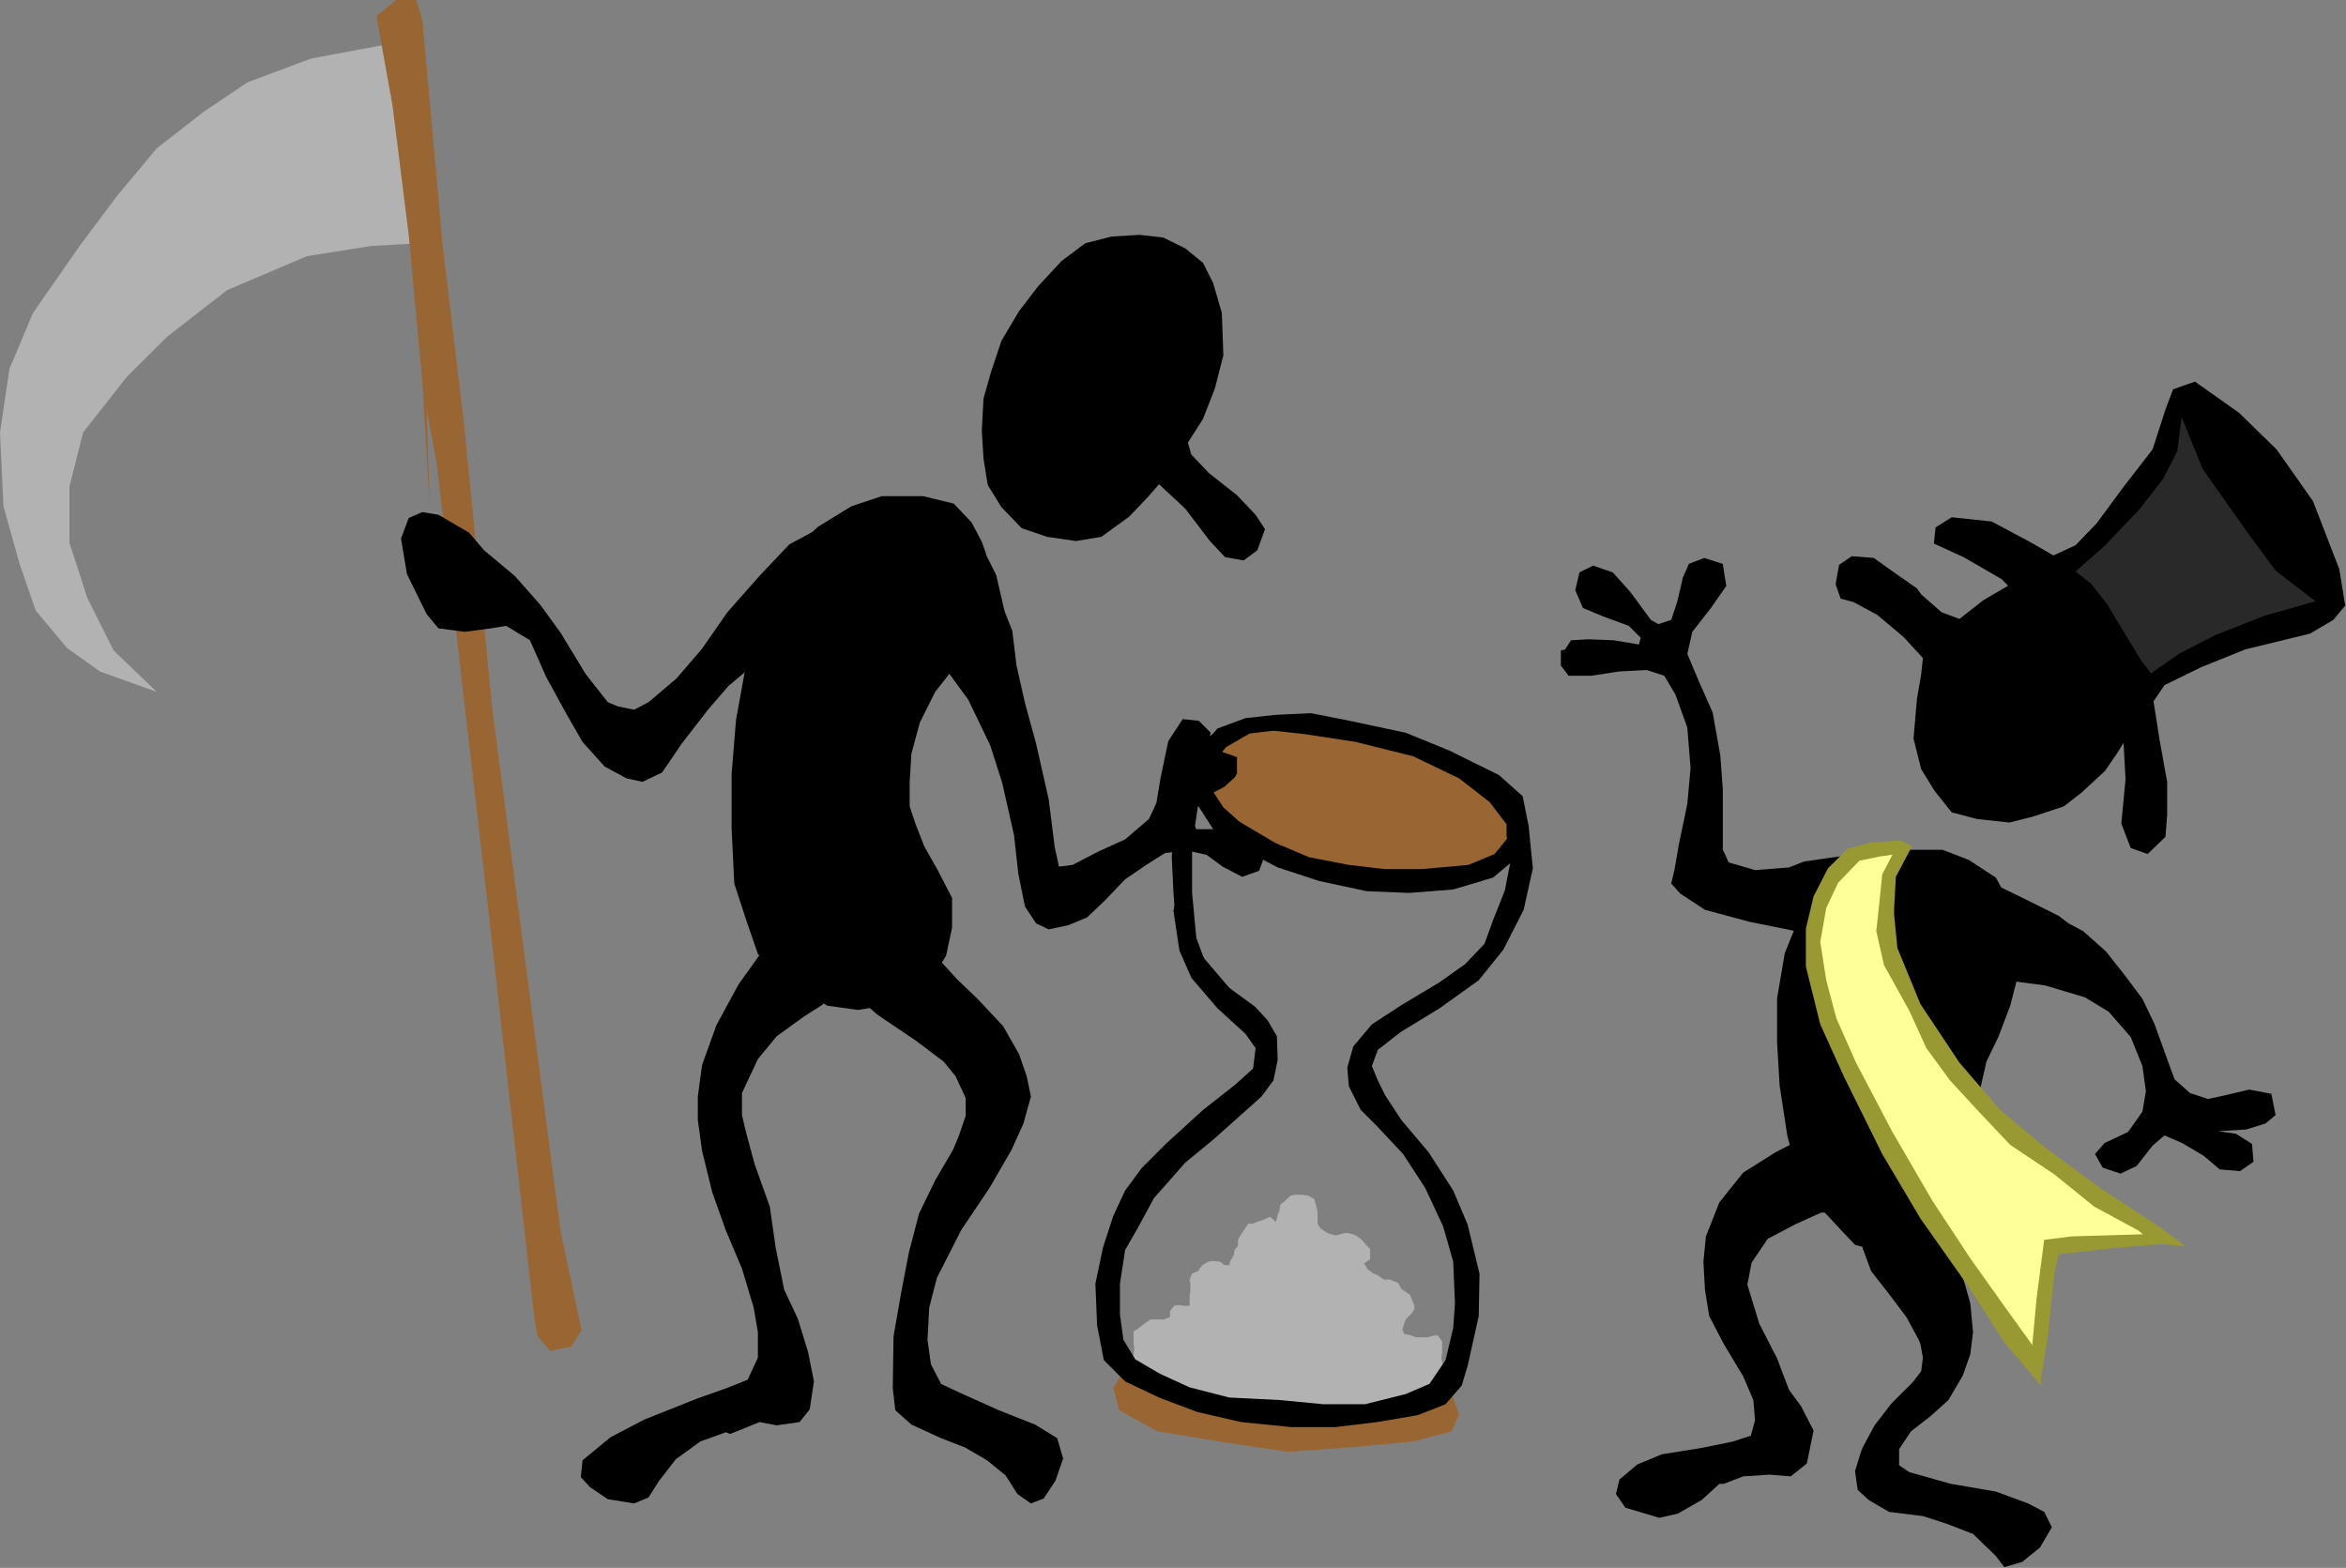<?xml version="1.0" encoding="UTF-8" standalone="no"?>
<svg
   xmlns:ooo="http://xml.openoffice.org/svg/export"
   xmlns:dc="http://purl.org/dc/elements/1.1/"
   xmlns:cc="http://creativecommons.org/ns#"
   xmlns:rdf="http://www.w3.org/1999/02/22-rdf-syntax-ns#"
   xmlns:svg="http://www.w3.org/2000/svg"
   xmlns="http://www.w3.org/2000/svg"
   xmlns:sodipodi="http://sodipodi.sourceforge.net/DTD/sodipodi-0.dtd"
   xmlns:inkscape="http://www.inkscape.org/namespaces/inkscape"
   version="1.2"
   width="122.27mm"
   height="81.72mm"
   viewBox="0 0 12227 8172"
   preserveAspectRatio="xMidYMid"
   xml:space="preserve"
   id="svg112"
   sodipodi:docname="newyear.svg"
   style="fill-rule:evenodd;stroke-width:28.222;stroke-linejoin:round"
   inkscape:version="0.92.5 (2060ec1f9f, 2020-04-08)"><rect x="0" y="0" width="12227" height="8172" fill="#808080" stroke="none"/><sodipodi:namedview
   pagecolor="#ffffff"
   bordercolor="#666666"
   borderopacity="1"
   objecttolerance="10"
   gridtolerance="10"
   guidetolerance="10"
   inkscape:pageopacity="0"
   inkscape:pageshadow="2"
   inkscape:window-width="664"
   inkscape:window-height="487"
   id="namedview114"
   showgrid="false"
   inkscape:zoom="0.2102413"
   inkscape:cx="231.08032"
   inkscape:cy="154.43149"
   inkscape:window-x="0"
   inkscape:window-y="0"
   inkscape:window-maximized="0"
   inkscape:current-layer="svg112" />
 <defs
   class="ClipPathGroup"
   id="defs8">
  <clipPath
   id="presentation_clip_path"
   clipPathUnits="userSpaceOnUse">
   <rect
   x="0"
   y="0"
   width="21000"
   height="29700"
   id="rect2" />
  </clipPath>
  <clipPath
   id="presentation_clip_path_shrink"
   clipPathUnits="userSpaceOnUse">
   <rect
   x="21"
   y="29"
   width="20958"
   height="29641"
   id="rect5" />
  </clipPath>
 </defs>
 <defs
   class="TextShapeIndex"
   id="defs12">
  <g
   ooo:slide="id1"
   ooo:id-list="id3"
   id="g10" />
 </defs>
 <defs
   class="EmbeddedBulletChars"
   id="defs44">
  <g
   id="bullet-char-template-57356"
   transform="matrix(4.8828125e-4,0,0,-4.8828125e-4,0,0)">
   <path
   d="M 580,1141 1163,571 580,0 -4,571 Z"
   id="path14"
   inkscape:connector-curvature="0" />
  </g>
  <g
   id="bullet-char-template-57354"
   transform="matrix(4.8828125e-4,0,0,-4.8828125e-4,0,0)">
   <path
   d="M 8,1128 H 1137 V 0 H 8 Z"
   id="path17"
   inkscape:connector-curvature="0" />
  </g>
  <g
   id="bullet-char-template-10146"
   transform="matrix(4.8828125e-4,0,0,-4.8828125e-4,0,0)">
   <path
   d="M 174,0 602,739 174,1481 1456,739 Z M 1358,739 309,1346 659,739 Z"
   id="path20"
   inkscape:connector-curvature="0" />
  </g>
  <g
   id="bullet-char-template-10132"
   transform="matrix(4.8828125e-4,0,0,-4.8828125e-4,0,0)">
   <path
   d="M 2015,739 1276,0 H 717 l 543,543 H 174 v 393 h 1086 l -543,545 h 557 z"
   id="path23"
   inkscape:connector-curvature="0" />
  </g>
  <g
   id="bullet-char-template-10007"
   transform="matrix(4.8828125e-4,0,0,-4.8828125e-4,0,0)">
   <path
   d="m 0,-2 c -7,16 -16,29 -25,39 l 381,530 c -94,256 -141,385 -141,387 0,25 13,38 40,38 9,0 21,-2 34,-5 21,4 42,12 65,25 l 27,-13 111,-251 280,301 64,-25 24,25 c 21,-10 41,-24 62,-43 C 886,937 835,863 770,784 769,783 710,716 594,584 L 774,223 c 0,-27 -21,-55 -63,-84 l 16,-20 C 717,90 699,76 672,76 641,76 570,178 457,381 L 164,-76 c -22,-34 -53,-51 -92,-51 -42,0 -63,17 -64,51 -7,9 -10,24 -10,44 0,9 1,19 2,30 z"
   id="path26"
   inkscape:connector-curvature="0" />
  </g>
  <g
   id="bullet-char-template-10004"
   transform="matrix(4.8828125e-4,0,0,-4.8828125e-4,0,0)">
   <path
   d="M 285,-33 C 182,-33 111,30 74,156 52,228 41,333 41,471 c 0,78 14,145 41,201 34,71 87,106 158,106 53,0 88,-31 106,-94 l 23,-176 c 8,-64 28,-97 59,-98 l 735,706 c 11,11 33,17 66,17 42,0 63,-15 63,-46 V 965 c 0,-36 -10,-64 -30,-84 L 442,47 C 390,-6 338,-33 285,-33 Z"
   id="path29"
   inkscape:connector-curvature="0" />
  </g>
  <g
   id="bullet-char-template-9679"
   transform="matrix(4.8828125e-4,0,0,-4.8828125e-4,0,0)">
   <path
   d="M 813,0 C 632,0 489,54 383,161 276,268 223,411 223,592 c 0,181 53,324 160,431 106,107 249,161 430,161 179,0 323,-54 432,-161 108,-107 162,-251 162,-431 0,-180 -54,-324 -162,-431 C 1136,54 992,0 813,0 Z"
   id="path32"
   inkscape:connector-curvature="0" />
  </g>
  <g
   id="bullet-char-template-8226"
   transform="matrix(4.8828125e-4,0,0,-4.8828125e-4,0,0)">
   <path
   d="m 346,457 c -73,0 -137,26 -191,78 -54,51 -81,114 -81,188 0,73 27,136 81,188 54,52 118,78 191,78 73,0 134,-26 185,-79 51,-51 77,-114 77,-187 0,-75 -25,-137 -76,-188 -50,-52 -112,-78 -186,-78 z"
   id="path35"
   inkscape:connector-curvature="0" />
  </g>
  <g
   id="bullet-char-template-8211"
   transform="matrix(4.8828125e-4,0,0,-4.8828125e-4,0,0)">
   <path
   d="M -4,459 H 1135 V 606 H -4 Z"
   id="path38"
   inkscape:connector-curvature="0" />
  </g>
  <g
   id="bullet-char-template-61548"
   transform="matrix(4.8828125e-4,0,0,-4.8828125e-4,0,0)">
   <path
   d="m 173,740 c 0,163 58,303 173,419 116,115 255,173 419,173 163,0 302,-58 418,-173 116,-116 174,-256 174,-419 0,-163 -58,-303 -174,-418 C 1067,206 928,148 765,148 601,148 462,206 346,322 231,437 173,577 173,740 Z"
   id="path41"
   inkscape:connector-curvature="0" />
  </g>
 </defs>
 <g
   id="g49"
   transform="translate(-4386,-10764)">
  <g
   id="id2"
   class="Master_Slide">
   <g
   id="bg-id2"
   class="Background" />
   <g
   id="bo-id2"
   class="BackgroundObjects" />
  </g>
 </g>
 <g
   class="SlideGroup"
   id="g110"
   transform="translate(-4386,-10764)">
  <g
   id="g108">
   <g
   id="container-id1">
    <g
   id="id1"
   class="Slide"
   clip-path="url(#presentation_clip_path)">
     <g
   class="Page"
   id="g104">
      <g
   class="Graphic"
   id="g102">
       <g
   id="id3">
        <rect
   class="BoundingBox"
   x="4386"
   y="10764"
   width="12227"
   height="8172"
   id="rect51"
   style="fill:none;stroke:none" />
        <path
   d="m 6458,10985 -450,84 -332,124 -229,154 -244,190 -207,248 -195,261 -243,349 -123,292 -49,331 18,385 84,300 84,243 163,195 172,123 296,106 -225,-216 -137,-274 -93,-287 v -292 l 71,-283 230,-292 208,-207 313,-243 416,-177 335,-53 314,-18 -106,-835 z"
   id="path53"
   inkscape:connector-curvature="0"
   style="fill:#b2b2b2;stroke:none" />
        <path
   d="m 6626,13416 -39,-663 -71,-765 -84,-672 -84,-468 102,-84 h 106 l 31,102 106,1175 110,920 150,1507 354,2709 110,521 -53,84 -110,23 -66,-76 -18,-101 -230,-2042 -278,-2409 -53,-283 z"
   id="path55"
   inkscape:connector-curvature="0"
   style="fill:#996633;stroke:none" />
        <path
   d="m 10232,17924 -44,75 31,115 199,110 353,58 327,49 318,-23 336,-31 199,-53 40,-88 -31,-84 -44,-53 -257,115 -282,31 -336,-22 -256,-13 -208,-80 -234,-66 z"
   id="path57"
   inkscape:connector-curvature="0"
   style="fill:#996633;stroke:none" />
        <path
   d="m 10298,17796 -4,-31 v -40 -22 l 22,-13 40,-31 26,-18 h 40 31 l 31,-13 v -31 l 22,-27 22,-4 31,4 h 27 v -26 -27 l 4,-22 v -40 l -4,-22 13,-31 31,-13 22,-31 31,-18 22,-4 40,4 22,18 h 26 l 5,-22 17,-26 5,-31 18,-22 v -31 l 13,-23 26,-39 14,-22 h 22 l 39,-14 23,-8 30,-14 31,27 9,-36 9,-22 4,-31 31,-26 23,-22 30,-5 h 27 l 35,5 31,17 9,31 9,36 v 26 36 l 13,22 22,17 27,14 35,8 27,-8 26,-5 27,5 22,8 31,23 22,26 22,22 v 22 31 l -31,22 18,31 31,22 22,9 31,22 h 31 l 44,18 17,31 45,31 8,22 14,31 v 22 l -14,22 -31,31 -8,22 -9,31 9,22 39,9 23,9 h 30 31 l 31,-9 h 22 l 22,31 v 31 31 l -4,22 22,124 -194,106 -314,57 h -358 l -362,-79 -261,-75 -146,-93 z"
   id="path59"
   inkscape:connector-curvature="0"
   style="fill:#b2b2b2;stroke:none" />
        <path
   d="m 12309,15029 -190,-208 -296,-146 -314,-114 -331,-49 -234,18 -177,44 -119,101 -45,102 93,190 208,190 300,124 416,79 349,-17 225,-75 115,-111 z"
   id="path61"
   inkscape:connector-curvature="0"
   style="fill:#996633;stroke:none" />
        <path
   d="m 10595,14720 75,-84 92,-45 93,-17 137,-5 199,22 261,40 300,75 239,115 159,124 88,115 v 62 l 22,124 -31,159 -61,154 -45,124 -101,106 -137,97 -186,111 -163,106 -97,115 -31,110 8,98 62,123 84,84 137,146 115,177 93,199 53,185 9,217 -9,128 -40,168 -84,124 -124,53 -212,53 h -216 l -230,-22 -261,-13 -207,-53 -155,-71 -128,-75 -62,-102 -18,-132 v -160 l 27,-176 66,-115 84,-155 164,-186 145,-119 129,-115 123,-110 62,-84 22,-106 -4,-124 -49,-84 -66,-71 -133,-97 -132,-155 -75,-137 -31,-207 9,-199 -62,296 31,207 62,142 136,159 146,133 53,75 -13,106 -93,84 -168,132 -194,177 -124,124 -88,119 -62,133 -53,163 -40,190 9,217 35,181 111,111 177,84 198,75 230,53 261,26 h 230 l 216,-26 212,-36 146,-57 84,-97 31,-102 58,-261 4,-221 -62,-256 -75,-177 -128,-199 -142,-168 -84,-128 -39,-79 -31,-75 31,-84 119,-93 203,-124 204,-146 128,-159 106,-208 48,-216 -22,-221 -31,-155 -123,-110 -261,-129 -226,-92 -291,-62 -203,-40 -186,9 -155,17 -146,54 z"
   id="path63"
   inkscape:connector-curvature="0"
   style="fill:#000000;stroke:none" />
        <path
   d="m 12229,14994 40,106 -93,115 -137,57 -247,22 h -186 l -190,-22 -207,-40 -177,-75 -186,-110 -84,-75 -70,-107 9,-114 75,-93 123,-71 186,-22 239,18 128,4 -261,-62 -221,-13 -185,31 -102,62 -84,75 -35,146 -58,199 -13,207 9,186 13,172 49,142 145,159 -88,-239 -22,-234 v -248 l 31,-207 79,123 151,102 185,97 217,71 247,53 221,9 230,-18 208,-62 115,-97 48,-155 z"
   id="path65"
   inkscape:connector-curvature="0"
   style="fill:#000000;stroke:none" />
        <path
   d="m 10577,13071 79,-124 62,-159 44,-172 -8,-221 -45,-155 -53,-106 -92,-75 -115,-57 -124,-14 -146,9 -137,35 -124,93 -123,133 -98,128 -92,155 -53,159 -40,141 -9,168 9,146 22,137 71,115 106,110 132,45 151,22 132,-22 146,-106 97,-102 58,-66 137,128 128,168 79,84 97,17 71,-53 40,-110 -49,-75 -97,-102 -146,-115 -92,-97 z"
   id="path67"
   inkscape:connector-curvature="0"
   style="fill:#000000;stroke:none" />
        <path
   d="m 9503,13588 -53,-101 -93,-98 -159,-39 h -216 l -159,53 -173,106 -119,110 -115,168 -71,221 -70,217 -53,291 -23,283 v 283 l 14,287 62,190 61,177 93,115 159,93 111,62 159,22 185,-31 129,-53 79,-93 66,-106 31,-146 v -155 l -75,-145 -70,-124 -45,-115 -31,-93 v -22 -102 l 9,-150 44,-163 80,-160 97,-123 80,-115 57,-133 31,-137 18,-106 -18,-106 z"
   id="path69"
   inkscape:connector-curvature="0"
   style="fill:#000000;stroke:none" />
        <path
   d="m 8867,13464 -195,45 -172,92 -155,164 -168,190 -132,190 -133,155 -146,124 -75,39 -84,-17 -53,-22 -115,-146 -132,-217 -106,-146 -133,-150 -159,-133 -79,-92 -159,-93 -84,-14 -71,31 -40,107 31,185 102,208 62,75 137,18 137,-18 79,-13 124,75 84,190 106,194 84,146 115,128 115,62 83,18 102,-49 102,-150 137,-177 106,-123 110,-93 137,-124 190,-84 186,-155 115,-159 44,-177 -35,-44 z"
   id="path71"
   inkscape:connector-curvature="0"
   style="fill:#000000;stroke:none" />
        <path
   d="m 9622,13951 -44,-190 -62,-124 -106,-49 -132,142 -71,207 v 22 l 26,155 5,22 84,124 110,150 115,239 62,194 62,274 22,199 35,173 58,88 66,31 102,-22 97,-40 93,-88 106,-111 110,-75 98,-62 114,-13 102,22 84,62 102,53 88,-31 31,-84 -62,-84 -137,-49 h -137 -22 l -31,-66 75,-101 102,-54 53,-48 13,-22 v -84 l -22,-9 -66,-22 -93,53 44,-150 -62,-62 -84,-9 -75,115 -40,190 -22,132 -39,84 -124,106 -137,62 -137,71 -71,9 -22,-102 -31,-247 -66,-292 -58,-212 -44,-195 -22,-181 z"
   id="path73"
   inkscape:connector-curvature="0"
   style="fill:#000000;stroke:none" />
        <path
   d="m 8690,15608 -137,-13 -119,39 -67,76 -132,185 -115,212 -75,208 -22,164 v 123 l 22,160 53,216 71,199 84,199 61,203 22,128 v 133 l -53,115 -110,44 -150,53 -279,111 -176,92 -146,120 -9,88 49,53 92,62 137,22 75,-31 53,-84 89,-115 128,-93 133,-48 22,9 154,-62 89,17 119,-17 53,-66 22,-146 -31,-155 -53,-172 -71,-151 -44,-216 -31,-217 -79,-221 -44,-163 -22,-93 v -115 l 35,-75 48,-102 98,-119 141,-102 97,-62 80,-92 35,-124 -13,-115 -31,-5 z"
   id="path75"
   inkscape:connector-curvature="0"
   style="fill:#000000;stroke:none" />
        <path
   d="m 9375,15869 -133,-146 -115,-102 -137,-13 -114,84 -53,146 30,119 102,93 203,137 146,110 62,76 53,114 v 93 l -35,102 -31,75 -93,159 -84,173 -53,203 -40,208 -40,229 -4,270 13,115 84,75 155,71 124,48 115,67 97,79 62,97 70,49 67,-26 61,-93 40,-115 -31,-106 -115,-71 -190,-75 -207,-93 -93,-44 -53,-102 -18,-128 9,-168 40,-155 128,-251 146,-217 115,-199 62,-137 39,-141 -22,-106 -40,-115 -83,-146 -137,-146 z"
   id="path77"
   inkscape:connector-curvature="0"
   style="fill:#000000;stroke:none" />
        <path
   d="m 14598,13990 124,-97 128,-75 124,-62 190,-40 163,22 137,71 93,124 31,146 13,168 -35,150 -53,141 -89,146 -66,97 -124,115 -92,71 -160,53 -123,31 -168,-18 -133,-35 -88,-110 -71,-115 -40,-159 18,-208 22,-128 9,-84 -102,-111 -137,-115 -123,-66 -67,-18 -26,-75 18,-101 66,-45 115,9 92,66 133,93 22,31 106,93 z"
   id="path79"
   inkscape:connector-curvature="0"
   style="fill:#000000;stroke:none" />
        <path
   d="m 14355,15193 h 155 l 137,53 141,92 75,137 40,199 v 177 l -40,155 -62,163 -62,128 -31,137 -13,27 31,150 44,164 9,168 -53,132 -62,106 -141,71 -168,44 h -146 l -155,-44 -75,-79 -115,-124 -114,-181 -49,-186 -40,-261 -13,-221 v -234 l 40,-234 84,-208 123,-172 151,-120 172,-39 z"
   id="path81"
   inkscape:connector-curvature="0"
   style="fill:#000000;stroke:none" />
        <path
   d="m 13789,15254 336,-48 195,22 84,71 -23,132 -92,106 -177,93 -208,22 -185,-40 -217,-44 -230,-62 -128,-84 -48,-53 17,-70 22,-129 45,-216 17,-186 -17,-212 -62,-172 -58,-98 -93,-30 -145,8 -142,22 h -119 l -40,-53 v -79 l 22,-5 31,-48 93,-5 128,5 133,22 9,-35 -62,-62 -133,-49 -106,-44 -40,-93 22,-93 71,-35 102,35 92,102 107,146 39,22 67,-22 31,-93 30,-128 31,-71 80,-31 97,31 18,115 -80,115 -97,124 -26,115 61,145 71,160 40,225 13,177 v 168 146 l 31,66 137,40 177,-14 z"
   id="path83"
   inkscape:connector-curvature="0"
   style="fill:#000000;stroke:none" />
        <path
   d="m 14275,16982 -114,54 -62,137 -5,97 44,119 93,119 93,124 62,115 9,22 13,71 -9,71 -44,57 -111,111 -88,114 -62,115 -9,23 -31,101 14,97 57,53 106,62 177,22 124,40 137,53 119,115 44,58 93,-27 93,-75 62,-106 -40,-80 -84,-44 -168,-62 -234,-40 -217,-61 -53,-36 v -84 l 62,-93 102,-79 93,-84 75,-128 39,-111 14,-115 -14,-150 -48,-168 -66,-155 -102,-176 -93,-71 z"
   id="path85"
   inkscape:connector-curvature="0"
   style="fill:#000000;stroke:none" />
        <path
   d="m 15115,15537 -177,-88 -146,-71 h -101 l -53,106 13,230 93,124 31,17 132,27 137,18 208,62 124,75 115,132 61,151 18,132 -18,106 -75,106 -123,58 -49,57 40,71 93,31 84,-40 83,-106 62,-53 93,40 111,66 84,71 106,9 70,-49 -8,-93 -84,-53 -93,-13 146,-9 101,-31 53,-44 -22,-111 -115,-22 -132,31 -84,18 -93,-31 -80,-71 -31,-84 -75,-207 -62,-129 -92,-123 -98,-124 -119,-106 -75,-40 z"
   id="path87"
   inkscape:connector-curvature="0"
   style="fill:#000000;stroke:none" />
        <path
   d="m 13803,16686 -164,84 -168,106 -124,155 -70,177 -13,132 8,146 22,137 76,146 101,168 53,124 9,106 -22,80 -93,30 -22,5 -155,31 -194,31 -128,53 -93,79 -18,75 49,71 177,53 97,-22 124,-71 92,-84 h 23 l 101,-39 137,-9 111,9 84,-67 35,-172 -66,-128 -62,-84 -62,-164 -93,-181 -62,-203 22,-115 84,-124 142,-75 137,-62 h 31 l 70,-84 36,-146 -53,-128 -98,-40 -92,14 z"
   id="path89"
   inkscape:connector-curvature="0"
   style="fill:#000000;stroke:none" />
        <path
   d="m 14996,13968 -177,-185 -199,-115 -155,-71 9,-84 84,-53 208,22 208,111 114,66 115,-53 111,-115 137,-186 154,-199 67,-207 48,-128 -8,22 114,-40 230,163 195,190 190,270 137,354 31,190 -62,75 -97,57 -23,14 -340,83 -230,93 -190,93 -57,84 31,199 40,221 v 172 l -9,115 -93,89 -88,-31 -49,-128 22,-230 -13,-239 -31,-186 -155,-181 -123,-132 z"
   id="path91"
   inkscape:connector-curvature="0"
   style="fill:#000000;stroke:none" />
        <path
   d="m 15203,13743 155,-137 177,-186 124,-159 75,-146 22,-177 110,270 221,314 159,216 208,160 -265,75 -257,101 -190,98 -145,101 -49,-62 -88,-145 -93,-155 -84,-106 z"
   id="path93"
   inkscape:connector-curvature="0"
   style="fill:#292929;stroke:none" />
        <path
   d="m 15628,17186 -261,-146 -292,-230 -309,-239 -221,-274 -168,-260 -115,-261 -26,-9 -14,-252 22,-172 62,-159 -168,9 -114,44 -111,123 -84,208 18,274 84,248 106,260 141,292 168,279 168,260 208,292 146,230 145,168 31,-279 36,-344 318,-14 265,-22 z"
   id="path95"
   inkscape:connector-curvature="0"
   style="fill:#ffff99;stroke:none" />
        <path
   d="m 15654,17168 -322,-212 -283,-208 -239,-199 -212,-247 -203,-305 -120,-292 -17,-172 v -36 l 9,-163 84,-159 -62,-31 -159,13 -115,31 -102,102 -75,146 -40,168 v 198 l 75,301 124,274 199,402 199,336 256,363 181,282 195,230 -49,-216 -137,-190 -186,-261 -198,-301 -208,-358 -190,-362 -102,-230 -53,-199 -31,-199 31,-177 62,-132 111,-115 106,-22 66,-9 -53,102 -13,128 -18,168 40,177 132,238 89,195 123,168 155,168 159,168 230,154 208,168 229,124 80,66 168,18 z"
   id="path97"
   inkscape:connector-curvature="0"
   style="fill:#999933;stroke:none" />
        <path
   d="m 15623,17195 -437,13 -146,18 -40,309 -26,283 44,163 40,-247 35,-332 22,-101 278,-31 363,-31 z"
   id="path99"
   inkscape:connector-curvature="0"
   style="fill:#999933;stroke:none" />
       </g>
      </g>
     </g>
    </g>
   </g>
  </g>
 </g>
</svg>